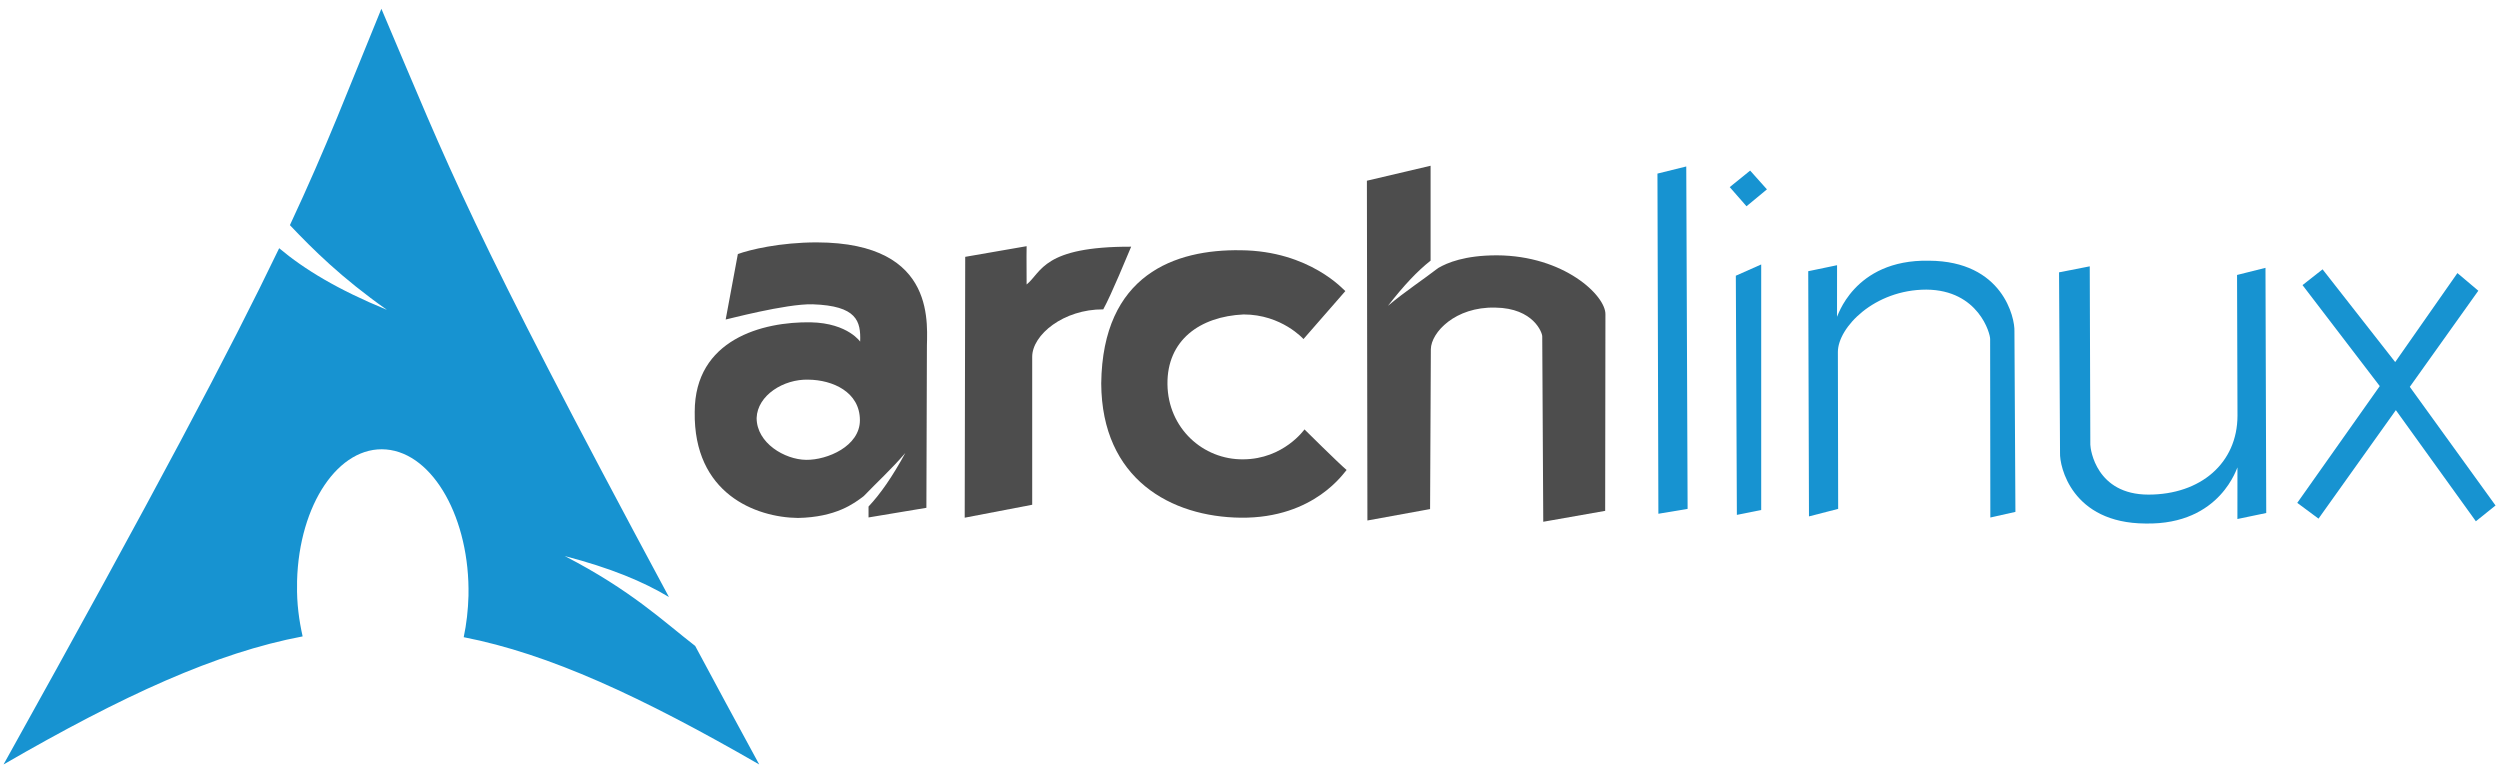<?xml version="1.0" encoding="utf-8"?>
<!-- Generator: Adobe Illustrator 22.0.0, SVG Export Plug-In . SVG Version: 6.00 Build 0)  -->
<svg version="1.1" id="svg2424" xmlns:svg="http://www.w3.org/2000/svg"
	 xmlns="http://www.w3.org/2000/svg" xmlns:xlink="http://www.w3.org/1999/xlink" x="0px" y="0px" viewBox="0 0 550 170"
	 style="enable-background:new 0 0 550 170;" xml:space="preserve">
<style type="text/css">
	.st0{fill:#4D4D4D;}
	.st1{fill:#1793D1;}
</style>
<g id="layer1" transform="translate(-34.777,-129.802)">
	<g id="g2424" transform="matrix(0.875,0,0,0.875,14.731,23.409)">
		<g id="g2809" transform="matrix(0.638,0,0,0.638,36.486,2.171)">
			<path id="path2284" class="st0" d="M300.6,282.7c-14.5,0-26.5,2.9-31.1,4.6l-4.8,25.8c0,0.1,23.8-6.3,34.3-6
				c17.4,0.6,19,6.6,18.7,14.7c0.3,0.5-4.5-7.3-19.5-7.6c-18.9-0.3-45.7,6.7-45.7,35.3c-0.5,32.2,24,41.6,40.7,41.8
				c15-0.3,22.1-5.7,25.9-8.6c5.1-5.3,10.9-10.6,16.4-17c-5.2,9.5-9.8,16.1-14.5,21.1v4.3l22.8-3.8l0.2-62.1
				C343.8,316.4,349.1,282.8,300.6,282.7z M297.3,336.8c9.5,0.1,20.3,4.8,20.3,16c0,10.2-12.8,15.7-21.2,15.6s-19.5-6.6-19.5-16.5
				C277.2,343,287.5,336.5,297.3,336.8z"/>
			<path id="path2286" class="st0" d="M359.1,288.4l-0.2,102.8l26.6-5.1v-58.3c0-8.7,12.4-18.8,28-18.7c3.3-6,9.5-21.2,11-24.7
				c-34.8-0.1-35.2,10-41.2,14.9c-0.1-9.5,0-15.1,0-15.1L359.1,288.4L359.1,288.4z"/>
			<path id="path2288" class="st0" d="M508.9,301.9c-0.3-0.1-13.9-15.9-41.3-16.1c-25.7-0.4-54.4,9.5-54.9,52.5
				c0.2,37.8,27.6,52.6,55,52.9c29.3,0.3,41-18.3,41.7-18.8c-3.5-3-16.6-16-16.6-16s-8.2,11.7-24.1,11.8
				c-15.9,0.2-29.7-12.3-29.9-29.6c-0.2-17.3,12.7-26.7,30-27.5c15,0,23.6,9.7,23.6,9.7L508.9,301.9L508.9,301.9z"/>
			<path id="path2290" class="st0" d="M542.5,252.5l-25.1,5.9l0.2,133.9l24.7-4.5l0.3-63c0.1-6.6,9.6-16.8,25.4-16.4
				c15.2,0.2,18.6,10.1,18.5,11.4l0.4,73l24.4-4.3l0.1-77.4c0.2-7.4-16.3-23.2-42.8-23.3c-12.6,0-19.5,2.9-23.1,5
				c-6.1,4.7-13,9.2-19.8,14.9c6.3-8.1,11.6-13.7,16.8-17.8L542.5,252.5L542.5,252.5z"/>
		</g>
		<g id="g5326" transform="matrix(0.944,0,0.013,0.944,78.346,-412.489)">
			<path id="path2292" class="st1" d="M374.3,612l7.7-1.9l-0.9,91.2l-7.8,1.3L374.3,612z"/>
			<path id="path2294" class="st1" d="M394.8,639.2l6.8-3l-0.9,65.4l-6.5,1.3L394.8,639.2z M393.5,615.6l5.5-4.4l4.4,5l-5.5,4.5
				L393.5,615.6z"/>
			<path id="path2296" class="st1" d="M414.1,638l7.7-1.6l-0.2,13.7c0,0.6,4.4-15.3,24.7-14.9c19.7,0.1,22.7,15.3,22.5,18.8
				l-0.4,48.1l-6.7,1.5l0.6-47.5c0.1-1.4-2.9-13.1-16.8-13.2c-13.9,0-23.7,10.1-23.8,16.6l-0.5,41.8l-7.8,2L414.1,638L414.1,638z"/>
			<path id="path2298" class="st1" d="M535.2,702.4l-7.7,1.6l0.2-13.7c0-0.6-4.4,15.3-24.7,14.9c-19.7-0.1-22.7-15.3-22.5-18.8
				l0.4-48.1l8.2-1.6l-0.5,47.5c0,1.3,1.4,13.3,15.3,13.3s23.8-8.4,24-21l0.4-37.5l7.6-1.9L535.2,702.4L535.2,702.4z"/>
			<path id="path2300" class="st1" d="M551.1,637.5l-5.4,4.2l20.2,26.9l-22.4,31.1l5.6,4.2l21-28.9l20.9,29.6l5.3-4.2l-22.4-31.6
				l18.6-25.6l-5.5-4.7l-16.9,23.7L551.1,637.5L551.1,637.5z"/>
		</g>
		<path id="path2518" class="st1" d="M118.8,123.8c-8.5,20.7-13.6,34.3-23,54.4c5.8,6.1,12.9,13.2,24.4,21.3
			c-12.4-5.1-20.8-10.2-27.1-15.5c-12.1,25.2-31,61-69.3,129.8c30.1-17.4,53.5-28.1,75.2-32.2c-0.9-4-1.5-8.4-1.4-12.9v-1
			c0.5-19.3,10.5-34.1,22.4-33.1s21.1,17.5,20.7,36.8c-0.1,3.6-0.5,7.1-1.2,10.4c21.5,4.2,44.6,14.9,74.3,32
			c-5.9-10.8-11.1-20.5-16.1-29.8c-7.9-6.1-16.1-14-32.8-22.6c11.5,3,19.7,6.4,26.2,10.3C140.3,177.2,136.2,164.7,118.8,123.8z"/>
	</g>
</g>
</svg>
